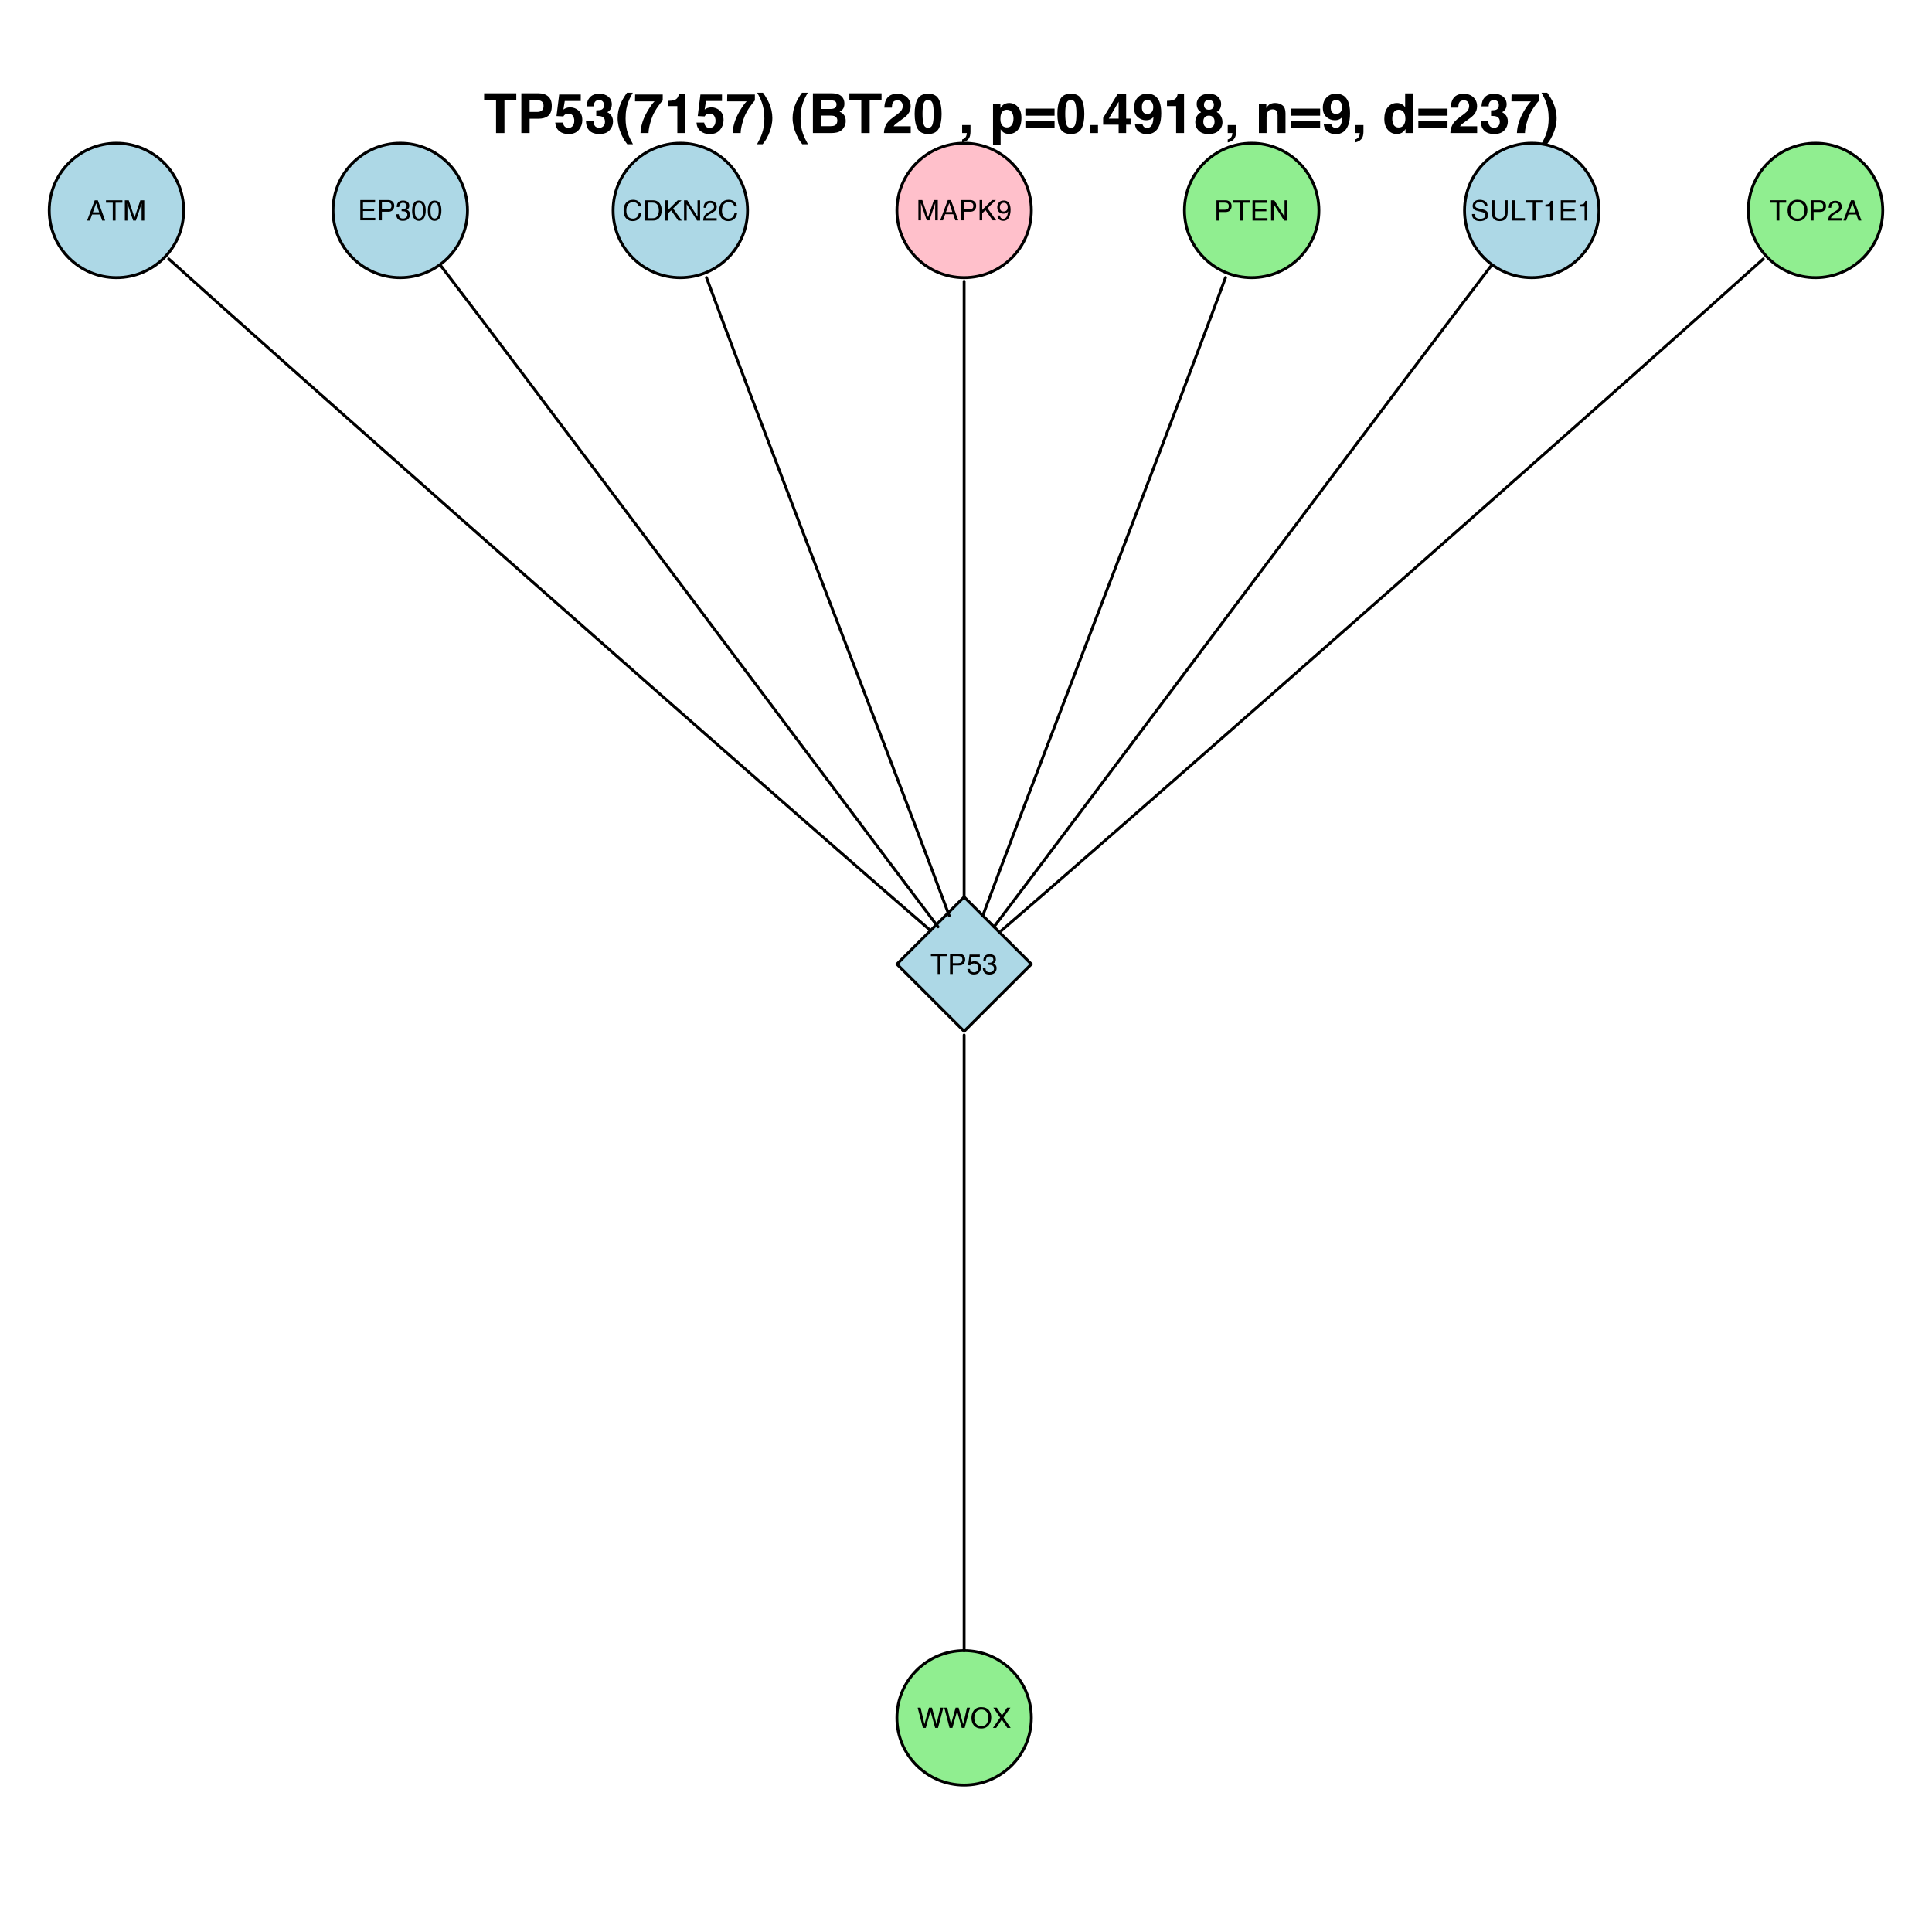 <?xml version="1.0" encoding="UTF-8"?>
<svg xmlns="http://www.w3.org/2000/svg" xmlns:xlink="http://www.w3.org/1999/xlink" width="504pt" height="504pt" viewBox="0 0 504 504" version="1.1">
<defs>
<g>
<symbol overflow="visible" id="glyph0-0">
<path style="stroke:none;" d="M 0.234 0 L 0.234 -5.281 L 4.422 -5.281 L 4.422 0 Z M 3.766 -0.656 L 3.766 -4.625 L 0.891 -4.625 L 0.891 -0.656 Z "/>
</symbol>
<symbol overflow="visible" id="glyph0-1">
<path style="stroke:none;" d="M 3.266 -2.156 L 2.469 -4.5 L 1.609 -2.156 Z M 2.094 -5.281 L 2.906 -5.281 L 4.812 0 L 4.031 0 L 3.5 -1.578 L 1.406 -1.578 L 0.844 0 L 0.109 0 Z M 2.469 -5.281 Z "/>
</symbol>
<symbol overflow="visible" id="glyph0-2">
<path style="stroke:none;" d="M 4.406 -5.281 L 4.406 -4.656 L 2.625 -4.656 L 2.625 0 L 1.891 0 L 1.891 -4.656 L 0.125 -4.656 L 0.125 -5.281 Z "/>
</symbol>
<symbol overflow="visible" id="glyph0-3">
<path style="stroke:none;" d="M 0.547 -5.281 L 1.562 -5.281 L 3.078 -0.812 L 4.594 -5.281 L 5.609 -5.281 L 5.609 0 L 4.922 0 L 4.922 -3.109 C 4.922 -3.223 4.922 -3.406 4.922 -3.656 C 4.93 -3.906 4.938 -4.172 4.938 -4.453 L 3.438 0 L 2.719 0 L 1.203 -4.453 L 1.203 -4.297 C 1.203 -4.16 1.203 -3.957 1.203 -3.688 C 1.211 -3.426 1.219 -3.234 1.219 -3.109 L 1.219 0 L 0.547 0 Z "/>
</symbol>
<symbol overflow="visible" id="glyph0-4">
<path style="stroke:none;" d="M 0.625 -5.281 L 4.484 -5.281 L 4.484 -4.625 L 1.328 -4.625 L 1.328 -3.031 L 4.234 -3.031 L 4.234 -2.422 L 1.328 -2.422 L 1.328 -0.625 L 4.531 -0.625 L 4.531 0 L 0.625 0 Z M 2.578 -5.281 Z "/>
</symbol>
<symbol overflow="visible" id="glyph0-5">
<path style="stroke:none;" d="M 0.625 -5.281 L 3 -5.281 C 3.469 -5.281 3.848 -5.145 4.141 -4.875 C 4.43 -4.613 4.578 -4.242 4.578 -3.766 C 4.578 -3.348 4.445 -2.988 4.188 -2.688 C 3.926 -2.383 3.531 -2.234 3 -2.234 L 1.344 -2.234 L 1.344 0 L 0.625 0 Z M 3.844 -3.766 C 3.844 -4.148 3.703 -4.41 3.422 -4.547 C 3.266 -4.629 3.047 -4.672 2.766 -4.672 L 1.344 -4.672 L 1.344 -2.828 L 2.766 -2.828 C 3.086 -2.828 3.348 -2.895 3.547 -3.031 C 3.742 -3.176 3.844 -3.422 3.844 -3.766 Z "/>
</symbol>
<symbol overflow="visible" id="glyph0-6">
<path style="stroke:none;" d="M 1.906 0.141 C 1.301 0.141 0.859 -0.023 0.578 -0.359 C 0.305 -0.691 0.172 -1.098 0.172 -1.578 L 0.859 -1.578 C 0.879 -1.242 0.938 -1.004 1.031 -0.859 C 1.207 -0.586 1.516 -0.453 1.953 -0.453 C 2.285 -0.453 2.555 -0.539 2.766 -0.719 C 2.973 -0.906 3.078 -1.141 3.078 -1.422 C 3.078 -1.773 2.969 -2.02 2.75 -2.156 C 2.531 -2.301 2.227 -2.375 1.844 -2.375 C 1.801 -2.375 1.758 -2.375 1.719 -2.375 C 1.676 -2.375 1.629 -2.375 1.578 -2.375 L 1.578 -2.953 C 1.648 -2.941 1.707 -2.93 1.75 -2.922 C 1.789 -2.922 1.836 -2.922 1.891 -2.922 C 2.141 -2.922 2.344 -2.961 2.5 -3.047 C 2.77 -3.18 2.906 -3.422 2.906 -3.766 C 2.906 -4.016 2.812 -4.207 2.625 -4.344 C 2.445 -4.488 2.238 -4.562 2 -4.562 C 1.562 -4.562 1.258 -4.414 1.094 -4.125 C 1.008 -3.969 0.957 -3.742 0.938 -3.453 L 0.312 -3.453 C 0.312 -3.836 0.383 -4.164 0.531 -4.438 C 0.801 -4.914 1.266 -5.156 1.922 -5.156 C 2.453 -5.156 2.859 -5.035 3.141 -4.797 C 3.43 -4.566 3.578 -4.227 3.578 -3.781 C 3.578 -3.469 3.492 -3.211 3.328 -3.016 C 3.211 -2.891 3.07 -2.797 2.906 -2.734 C 3.176 -2.66 3.383 -2.516 3.531 -2.297 C 3.688 -2.086 3.766 -1.832 3.766 -1.531 C 3.766 -1.031 3.602 -0.625 3.281 -0.312 C 2.957 -0.008 2.5 0.141 1.906 0.141 Z "/>
</symbol>
<symbol overflow="visible" id="glyph0-7">
<path style="stroke:none;" d="M 1.984 -5.141 C 2.648 -5.141 3.133 -4.867 3.438 -4.328 C 3.664 -3.898 3.781 -3.316 3.781 -2.578 C 3.781 -1.879 3.676 -1.301 3.469 -0.844 C 3.164 -0.188 2.672 0.141 1.984 0.141 C 1.367 0.141 0.91 -0.129 0.609 -0.672 C 0.359 -1.117 0.234 -1.719 0.234 -2.469 C 0.234 -3.051 0.305 -3.551 0.453 -3.969 C 0.734 -4.75 1.242 -5.141 1.984 -5.141 Z M 1.984 -0.453 C 2.316 -0.453 2.582 -0.598 2.781 -0.891 C 2.977 -1.191 3.078 -1.75 3.078 -2.562 C 3.078 -3.145 3.004 -3.625 2.859 -4 C 2.723 -4.375 2.445 -4.562 2.031 -4.562 C 1.645 -4.562 1.363 -4.379 1.188 -4.016 C 1.02 -3.66 0.938 -3.133 0.938 -2.438 C 0.938 -1.914 0.988 -1.492 1.094 -1.172 C 1.27 -0.691 1.566 -0.453 1.984 -0.453 Z "/>
</symbol>
<symbol overflow="visible" id="glyph0-8">
<path style="stroke:none;" d="M 2.781 -5.422 C 3.445 -5.422 3.961 -5.242 4.328 -4.891 C 4.703 -4.535 4.91 -4.133 4.953 -3.688 L 4.266 -3.688 C 4.18 -4.031 4.02 -4.301 3.781 -4.5 C 3.551 -4.695 3.223 -4.797 2.797 -4.797 C 2.273 -4.797 1.852 -4.613 1.531 -4.25 C 1.207 -3.883 1.047 -3.328 1.047 -2.578 C 1.047 -1.953 1.191 -1.445 1.484 -1.062 C 1.773 -0.688 2.207 -0.5 2.781 -0.5 C 3.301 -0.5 3.703 -0.695 3.984 -1.094 C 4.129 -1.312 4.238 -1.594 4.312 -1.938 L 5 -1.938 C 4.938 -1.383 4.734 -0.922 4.391 -0.547 C 3.973 -0.086 3.406 0.141 2.688 0.141 C 2.07 0.141 1.555 -0.047 1.141 -0.422 C 0.598 -0.91 0.328 -1.664 0.328 -2.688 C 0.328 -3.469 0.531 -4.109 0.938 -4.609 C 1.383 -5.148 2 -5.422 2.781 -5.422 Z M 2.641 -5.422 Z "/>
</symbol>
<symbol overflow="visible" id="glyph0-9">
<path style="stroke:none;" d="M 2.594 -0.609 C 2.832 -0.609 3.031 -0.633 3.188 -0.688 C 3.457 -0.781 3.68 -0.957 3.859 -1.219 C 4.004 -1.438 4.109 -1.711 4.172 -2.047 C 4.203 -2.242 4.219 -2.426 4.219 -2.594 C 4.219 -3.25 4.086 -3.758 3.828 -4.125 C 3.578 -4.488 3.16 -4.672 2.578 -4.672 L 1.312 -4.672 L 1.312 -0.609 Z M 0.594 -5.281 L 2.734 -5.281 C 3.453 -5.281 4.016 -5.02 4.422 -4.5 C 4.773 -4.039 4.953 -3.445 4.953 -2.719 C 4.953 -2.156 4.848 -1.648 4.641 -1.203 C 4.266 -0.398 3.625 0 2.719 0 L 0.594 0 Z "/>
</symbol>
<symbol overflow="visible" id="glyph0-10">
<path style="stroke:none;" d="M 0.562 -5.281 L 1.25 -5.281 L 1.25 -2.703 L 3.828 -5.281 L 4.812 -5.281 L 2.625 -3.156 L 4.875 0 L 3.953 0 L 2.109 -2.641 L 1.25 -1.844 L 1.25 0 L 0.562 0 Z "/>
</symbol>
<symbol overflow="visible" id="glyph0-11">
<path style="stroke:none;" d="M 0.562 -5.281 L 1.406 -5.281 L 4.078 -1 L 4.078 -5.281 L 4.75 -5.281 L 4.75 0 L 3.953 0 L 1.25 -4.266 L 1.25 0 L 0.562 0 Z M 2.609 -5.281 Z "/>
</symbol>
<symbol overflow="visible" id="glyph0-12">
<path style="stroke:none;" d="M 0.234 0 C 0.254 -0.445 0.344 -0.832 0.5 -1.156 C 0.664 -1.488 0.977 -1.785 1.438 -2.047 L 2.125 -2.453 C 2.438 -2.629 2.656 -2.781 2.781 -2.906 C 2.977 -3.102 3.078 -3.332 3.078 -3.594 C 3.078 -3.895 2.984 -4.133 2.797 -4.312 C 2.617 -4.488 2.379 -4.578 2.078 -4.578 C 1.641 -4.578 1.336 -4.406 1.172 -4.062 C 1.078 -3.883 1.023 -3.641 1.016 -3.328 L 0.359 -3.328 C 0.359 -3.773 0.441 -4.141 0.609 -4.422 C 0.891 -4.91 1.383 -5.156 2.094 -5.156 C 2.676 -5.156 3.102 -4.992 3.375 -4.672 C 3.645 -4.359 3.781 -4.008 3.781 -3.625 C 3.781 -3.207 3.641 -2.852 3.359 -2.562 C 3.18 -2.395 2.879 -2.191 2.453 -1.953 L 1.953 -1.672 C 1.723 -1.547 1.539 -1.422 1.406 -1.297 C 1.164 -1.086 1.016 -0.859 0.953 -0.609 L 3.766 -0.609 L 3.766 0 Z "/>
</symbol>
<symbol overflow="visible" id="glyph0-13">
<path style="stroke:none;" d="M 0.984 -1.25 C 0.992 -0.883 1.129 -0.633 1.391 -0.5 C 1.523 -0.426 1.676 -0.391 1.844 -0.391 C 2.145 -0.391 2.406 -0.52 2.625 -0.781 C 2.844 -1.039 3 -1.562 3.094 -2.344 C 2.945 -2.125 2.766 -1.969 2.547 -1.875 C 2.336 -1.781 2.113 -1.734 1.875 -1.734 C 1.375 -1.734 0.977 -1.883 0.688 -2.188 C 0.406 -2.5 0.266 -2.898 0.266 -3.391 C 0.266 -3.859 0.406 -4.27 0.688 -4.625 C 0.977 -4.977 1.398 -5.156 1.953 -5.156 C 2.703 -5.156 3.219 -4.816 3.5 -4.141 C 3.656 -3.766 3.734 -3.301 3.734 -2.75 C 3.734 -2.113 3.641 -1.555 3.453 -1.078 C 3.141 -0.266 2.609 0.141 1.859 0.141 C 1.359 0.141 0.977 0.008 0.719 -0.25 C 0.457 -0.508 0.328 -0.844 0.328 -1.25 Z M 1.953 -2.297 C 2.211 -2.297 2.445 -2.379 2.656 -2.547 C 2.875 -2.723 2.984 -3.02 2.984 -3.438 C 2.984 -3.812 2.883 -4.094 2.688 -4.281 C 2.5 -4.469 2.258 -4.562 1.969 -4.562 C 1.645 -4.562 1.391 -4.453 1.203 -4.234 C 1.023 -4.023 0.938 -3.742 0.938 -3.391 C 0.938 -3.055 1.016 -2.789 1.172 -2.594 C 1.336 -2.395 1.598 -2.297 1.953 -2.297 Z "/>
</symbol>
<symbol overflow="visible" id="glyph0-14">
<path style="stroke:none;" d="M 1.031 -1.703 C 1.039 -1.398 1.109 -1.156 1.234 -0.969 C 1.473 -0.625 1.895 -0.453 2.5 -0.453 C 2.758 -0.453 3.004 -0.488 3.234 -0.562 C 3.648 -0.707 3.859 -0.973 3.859 -1.359 C 3.859 -1.648 3.77 -1.852 3.594 -1.969 C 3.414 -2.094 3.129 -2.195 2.734 -2.281 L 2.031 -2.453 C 1.562 -2.555 1.227 -2.672 1.031 -2.797 C 0.695 -3.016 0.531 -3.344 0.531 -3.781 C 0.531 -4.258 0.691 -4.648 1.016 -4.953 C 1.348 -5.254 1.816 -5.406 2.422 -5.406 C 2.973 -5.406 3.441 -5.27 3.828 -5 C 4.211 -4.738 4.406 -4.316 4.406 -3.734 L 3.734 -3.734 C 3.703 -4.016 3.625 -4.227 3.5 -4.375 C 3.289 -4.656 2.922 -4.797 2.391 -4.797 C 1.973 -4.797 1.672 -4.707 1.484 -4.531 C 1.305 -4.352 1.219 -4.145 1.219 -3.906 C 1.219 -3.645 1.32 -3.457 1.531 -3.344 C 1.676 -3.27 2 -3.172 2.5 -3.047 L 3.234 -2.891 C 3.586 -2.805 3.863 -2.691 4.062 -2.547 C 4.395 -2.305 4.562 -1.953 4.562 -1.484 C 4.562 -0.891 4.348 -0.469 3.922 -0.219 C 3.492 0.031 3 0.156 2.438 0.156 C 1.781 0.156 1.27 -0.008 0.906 -0.344 C 0.531 -0.676 0.348 -1.129 0.359 -1.703 Z M 2.469 -5.422 Z "/>
</symbol>
<symbol overflow="visible" id="glyph0-15">
<path style="stroke:none;" d="M 1.344 -5.281 L 1.344 -2.016 C 1.344 -1.629 1.41 -1.312 1.547 -1.062 C 1.766 -0.676 2.125 -0.484 2.625 -0.484 C 3.238 -0.484 3.648 -0.691 3.859 -1.109 C 3.984 -1.328 4.047 -1.629 4.047 -2.016 L 4.047 -5.281 L 4.766 -5.281 L 4.766 -2.312 C 4.766 -1.664 4.676 -1.164 4.5 -0.812 C 4.188 -0.176 3.582 0.141 2.688 0.141 C 1.789 0.141 1.188 -0.176 0.875 -0.812 C 0.695 -1.164 0.609 -1.664 0.609 -2.312 L 0.609 -5.281 Z M 2.688 -5.281 Z "/>
</symbol>
<symbol overflow="visible" id="glyph0-16">
<path style="stroke:none;" d="M 0.562 -5.281 L 1.281 -5.281 L 1.281 -0.625 L 3.953 -0.625 L 3.953 0 L 0.562 0 Z "/>
</symbol>
<symbol overflow="visible" id="glyph0-17">
<path style="stroke:none;" d="M 0.703 -3.641 L 0.703 -4.141 C 1.172 -4.18 1.492 -4.254 1.672 -4.359 C 1.859 -4.473 2 -4.727 2.094 -5.125 L 2.609 -5.125 L 2.609 0 L 1.922 0 L 1.922 -3.641 Z "/>
</symbol>
<symbol overflow="visible" id="glyph0-18">
<path style="stroke:none;" d="M 2.844 -5.422 C 3.77 -5.422 4.457 -5.125 4.906 -4.531 C 5.258 -4.062 5.438 -3.461 5.438 -2.734 C 5.438 -1.941 5.234 -1.285 4.828 -0.766 C 4.359 -0.148 3.691 0.156 2.828 0.156 C 2.016 0.156 1.375 -0.113 0.906 -0.656 C 0.488 -1.164 0.281 -1.816 0.281 -2.609 C 0.281 -3.328 0.457 -3.938 0.812 -4.438 C 1.27 -5.094 1.945 -5.422 2.844 -5.422 Z M 2.906 -0.484 C 3.539 -0.484 4 -0.707 4.281 -1.156 C 4.562 -1.613 4.703 -2.133 4.703 -2.719 C 4.703 -3.344 4.535 -3.844 4.203 -4.219 C 3.879 -4.594 3.438 -4.781 2.875 -4.781 C 2.332 -4.781 1.891 -4.594 1.547 -4.219 C 1.203 -3.844 1.031 -3.289 1.031 -2.562 C 1.031 -1.977 1.176 -1.484 1.469 -1.078 C 1.77 -0.68 2.25 -0.484 2.906 -0.484 Z M 2.859 -5.422 Z "/>
</symbol>
<symbol overflow="visible" id="glyph0-19">
<path style="stroke:none;" d="M 0.906 -1.312 C 0.945 -0.945 1.117 -0.691 1.422 -0.547 C 1.578 -0.473 1.754 -0.438 1.953 -0.438 C 2.336 -0.438 2.617 -0.555 2.797 -0.797 C 2.984 -1.047 3.078 -1.316 3.078 -1.609 C 3.078 -1.973 2.969 -2.254 2.75 -2.453 C 2.531 -2.648 2.27 -2.75 1.969 -2.75 C 1.738 -2.75 1.547 -2.703 1.391 -2.609 C 1.234 -2.523 1.098 -2.406 0.984 -2.25 L 0.422 -2.281 L 0.812 -5.062 L 3.484 -5.062 L 3.484 -4.438 L 1.297 -4.438 L 1.078 -3 C 1.203 -3.094 1.316 -3.16 1.422 -3.203 C 1.609 -3.285 1.832 -3.328 2.094 -3.328 C 2.562 -3.328 2.957 -3.176 3.281 -2.875 C 3.613 -2.57 3.781 -2.188 3.781 -1.719 C 3.781 -1.227 3.629 -0.797 3.328 -0.422 C 3.023 -0.055 2.547 0.125 1.891 0.125 C 1.473 0.125 1.102 0.008 0.781 -0.219 C 0.457 -0.457 0.273 -0.82 0.234 -1.312 Z "/>
</symbol>
<symbol overflow="visible" id="glyph0-20">
<path style="stroke:none;" d="M 0.906 -5.281 L 1.906 -0.984 L 3.094 -5.281 L 3.875 -5.281 L 5.062 -0.984 L 6.062 -5.281 L 6.844 -5.281 L 5.453 0 L 4.703 0 L 3.484 -4.375 L 2.266 0 L 1.516 0 L 0.141 -5.281 Z "/>
</symbol>
<symbol overflow="visible" id="glyph0-21">
<path style="stroke:none;" d="M 1.016 0 L 0.156 0 L 2.047 -2.703 L 0.266 -5.281 L 1.172 -5.281 L 2.516 -3.266 L 3.844 -5.281 L 4.703 -5.281 L 2.922 -2.703 L 4.781 0 L 3.906 0 L 2.469 -2.172 Z "/>
</symbol>
<symbol overflow="visible" id="glyph1-0">
<path style="stroke:none;" d="M 1.078 0 L 1.078 -10.375 L 9.438 -10.375 L 9.438 0 Z M 8.141 -1.297 L 8.141 -9.078 L 2.375 -9.078 L 2.375 -1.297 Z "/>
</symbol>
<symbol overflow="visible" id="glyph1-1">
<path style="stroke:none;" d="M 8.625 -10.375 L 8.625 -8.531 L 5.531 -8.531 L 5.531 0 L 3.344 0 L 3.344 -8.531 L 0.234 -8.531 L 0.234 -10.375 Z "/>
</symbol>
<symbol overflow="visible" id="glyph1-2">
<path style="stroke:none;" d="M 6.938 -7.062 C 6.938 -7.602 6.789 -7.988 6.5 -8.219 C 6.219 -8.445 5.82 -8.562 5.312 -8.562 L 3.297 -8.562 L 3.297 -5.516 L 5.312 -5.516 C 5.82 -5.516 6.219 -5.641 6.5 -5.891 C 6.789 -6.141 6.938 -6.531 6.938 -7.062 Z M 9.078 -7.078 C 9.078 -5.859 8.766 -4.992 8.141 -4.484 C 7.523 -3.984 6.645 -3.734 5.5 -3.734 L 3.297 -3.734 L 3.297 0 L 1.141 0 L 1.141 -10.375 L 5.656 -10.375 C 6.695 -10.375 7.523 -10.102 8.141 -9.562 C 8.766 -9.031 9.078 -8.203 9.078 -7.078 Z "/>
</symbol>
<symbol overflow="visible" id="glyph1-3">
<path style="stroke:none;" d="M 2.375 -2.734 C 2.457 -2.297 2.609 -1.957 2.828 -1.719 C 3.055 -1.477 3.383 -1.359 3.812 -1.359 C 4.312 -1.359 4.691 -1.531 4.953 -1.875 C 5.211 -2.227 5.344 -2.672 5.344 -3.203 C 5.344 -3.723 5.219 -4.16 4.969 -4.516 C 4.727 -4.879 4.352 -5.062 3.844 -5.062 C 3.594 -5.062 3.379 -5.031 3.203 -4.969 C 2.891 -4.852 2.656 -4.645 2.5 -4.344 L 0.703 -4.438 L 1.406 -10.062 L 7.031 -10.062 L 7.031 -8.359 L 2.859 -8.359 L 2.5 -6.141 C 2.812 -6.336 3.051 -6.469 3.219 -6.531 C 3.508 -6.645 3.863 -6.703 4.281 -6.703 C 5.125 -6.703 5.859 -6.414 6.484 -5.844 C 7.117 -5.281 7.438 -4.457 7.438 -3.375 C 7.438 -2.426 7.133 -1.582 6.531 -0.844 C 5.926 -0.102 5.02 0.266 3.812 0.266 C 2.844 0.266 2.047 0.004 1.422 -0.516 C 0.797 -1.035 0.445 -1.773 0.375 -2.734 Z "/>
</symbol>
<symbol overflow="visible" id="glyph1-4">
<path style="stroke:none;" d="M 2.344 -3.125 C 2.344 -2.719 2.41 -2.383 2.547 -2.125 C 2.785 -1.625 3.227 -1.375 3.875 -1.375 C 4.27 -1.375 4.613 -1.508 4.906 -1.781 C 5.195 -2.051 5.344 -2.441 5.344 -2.953 C 5.344 -3.617 5.07 -4.066 4.531 -4.297 C 4.219 -4.422 3.727 -4.484 3.062 -4.484 L 3.062 -5.922 C 3.719 -5.93 4.176 -5.992 4.438 -6.109 C 4.875 -6.305 5.094 -6.703 5.094 -7.297 C 5.094 -7.691 4.977 -8.008 4.75 -8.25 C 4.531 -8.488 4.211 -8.609 3.797 -8.609 C 3.328 -8.609 2.977 -8.457 2.75 -8.156 C 2.531 -7.863 2.426 -7.469 2.438 -6.969 L 0.562 -6.969 C 0.582 -7.469 0.672 -7.945 0.828 -8.406 C 0.984 -8.801 1.238 -9.172 1.594 -9.516 C 1.852 -9.754 2.164 -9.938 2.531 -10.062 C 2.895 -10.188 3.336 -10.25 3.859 -10.25 C 4.836 -10.25 5.625 -9.992 6.219 -9.484 C 6.82 -8.984 7.125 -8.312 7.125 -7.469 C 7.125 -6.863 6.941 -6.352 6.578 -5.938 C 6.359 -5.688 6.125 -5.516 5.875 -5.422 C 6.062 -5.422 6.328 -5.258 6.672 -4.938 C 7.18 -4.469 7.438 -3.82 7.438 -3 C 7.438 -2.133 7.133 -1.375 6.531 -0.719 C 5.938 -0.07 5.055 0.25 3.891 0.25 C 2.441 0.25 1.438 -0.219 0.875 -1.156 C 0.57 -1.656 0.406 -2.312 0.375 -3.125 Z "/>
</symbol>
<symbol overflow="visible" id="glyph1-5">
<path style="stroke:none;" d="M 1.453 -7.75 C 1.816 -8.613 2.359 -9.539 3.078 -10.531 L 4.594 -10.531 L 4.156 -9.75 C 3.562 -8.664 3.148 -7.531 2.922 -6.344 C 2.773 -5.562 2.703 -4.711 2.703 -3.797 C 2.703 -2.359 2.91 -1.039 3.328 0.156 C 3.566 0.875 4 1.789 4.625 2.906 L 3.141 2.906 L 2.641 2.219 C 2.316 1.812 1.973 1.195 1.609 0.375 C 0.953 -1.082 0.625 -2.516 0.625 -3.922 C 0.625 -5.211 0.898 -6.488 1.453 -7.75 Z "/>
</symbol>
<symbol overflow="visible" id="glyph1-6">
<path style="stroke:none;" d="M 7.594 -8.5 C 7.289 -8.195 6.875 -7.664 6.344 -6.906 C 5.812 -6.156 5.363 -5.379 5 -4.578 C 4.719 -3.941 4.461 -3.164 4.234 -2.25 C 4.004 -1.332 3.891 -0.582 3.891 0 L 1.797 0 C 1.859 -1.832 2.461 -3.734 3.609 -5.703 C 4.336 -6.93 4.953 -7.785 5.453 -8.266 L 0.359 -8.266 L 0.391 -10.062 L 7.594 -10.062 Z "/>
</symbol>
<symbol overflow="visible" id="glyph1-7">
<path style="stroke:none;" d="M 1 -7.031 L 1 -8.406 C 1.633 -8.426 2.078 -8.469 2.328 -8.531 C 2.734 -8.613 3.062 -8.789 3.312 -9.062 C 3.488 -9.238 3.617 -9.484 3.703 -9.797 C 3.754 -9.973 3.781 -10.109 3.781 -10.203 L 5.453 -10.203 L 5.453 0 L 3.391 0 L 3.391 -7.031 Z "/>
</symbol>
<symbol overflow="visible" id="glyph1-8">
<path style="stroke:none;" d="M 1.688 -10.531 C 2.406 -9.539 2.945 -8.613 3.312 -7.75 C 3.863 -6.488 4.141 -5.211 4.141 -3.922 C 4.141 -2.516 3.816 -1.082 3.172 0.375 C 2.797 1.195 2.445 1.812 2.125 2.219 L 1.625 2.906 L 0.141 2.906 C 0.766 1.789 1.195 0.875 1.438 0.156 C 1.852 -1.039 2.062 -2.359 2.062 -3.797 C 2.062 -4.711 1.988 -5.562 1.844 -6.344 C 1.613 -7.531 1.203 -8.664 0.609 -9.75 L 0.188 -10.531 Z "/>
</symbol>
<symbol overflow="visible" id="glyph1-9">
<path style="stroke:none;" d=""/>
</symbol>
<symbol overflow="visible" id="glyph1-10">
<path style="stroke:none;" d="M 3.203 -8.562 L 3.203 -6.281 L 5.75 -6.281 C 6.195 -6.281 6.562 -6.363 6.844 -6.531 C 7.133 -6.707 7.281 -7.016 7.281 -7.453 C 7.281 -7.93 7.094 -8.25 6.719 -8.406 C 6.395 -8.508 5.984 -8.562 5.484 -8.562 Z M 3.203 -4.562 L 3.203 -1.797 L 5.75 -1.797 C 6.195 -1.797 6.551 -1.859 6.812 -1.984 C 7.27 -2.211 7.5 -2.645 7.5 -3.281 C 7.5 -3.82 7.273 -4.191 6.828 -4.391 C 6.578 -4.504 6.227 -4.562 5.781 -4.562 Z M 6.172 -10.375 C 7.441 -10.352 8.344 -9.984 8.875 -9.266 C 9.188 -8.828 9.344 -8.301 9.344 -7.688 C 9.344 -7.051 9.188 -6.539 8.875 -6.156 C 8.695 -5.938 8.43 -5.738 8.078 -5.562 C 8.609 -5.375 9.008 -5.07 9.281 -4.656 C 9.551 -4.238 9.688 -3.727 9.688 -3.125 C 9.688 -2.508 9.531 -1.961 9.219 -1.484 C 9.02 -1.148 8.773 -0.875 8.484 -0.656 C 8.148 -0.406 7.754 -0.234 7.297 -0.141 C 6.848 -0.047 6.359 0 5.828 0 L 1.125 0 L 1.125 -10.375 Z "/>
</symbol>
<symbol overflow="visible" id="glyph1-11">
<path style="stroke:none;" d="M 0.453 0 C 0.473 -0.727 0.629 -1.395 0.922 -2 C 1.203 -2.688 1.879 -3.41 2.953 -4.172 C 3.867 -4.828 4.461 -5.297 4.734 -5.578 C 5.148 -6.023 5.359 -6.516 5.359 -7.047 C 5.359 -7.484 5.238 -7.844 5 -8.125 C 4.77 -8.406 4.43 -8.547 3.984 -8.547 C 3.367 -8.547 2.953 -8.32 2.734 -7.875 C 2.609 -7.613 2.535 -7.195 2.516 -6.625 L 0.562 -6.625 C 0.594 -7.488 0.75 -8.188 1.031 -8.719 C 1.57 -9.738 2.523 -10.25 3.891 -10.25 C 4.961 -10.25 5.816 -9.945 6.453 -9.344 C 7.098 -8.75 7.422 -7.961 7.422 -6.984 C 7.422 -6.223 7.191 -5.551 6.734 -4.969 C 6.441 -4.57 5.957 -4.141 5.281 -3.672 L 4.484 -3.094 C 3.984 -2.738 3.641 -2.477 3.453 -2.312 C 3.266 -2.156 3.109 -1.973 2.984 -1.766 L 7.438 -1.766 L 7.438 0 Z "/>
</symbol>
<symbol overflow="visible" id="glyph1-12">
<path style="stroke:none;" d="M 2.5 -5 C 2.5 -3.832 2.594 -2.938 2.781 -2.312 C 2.977 -1.688 3.375 -1.375 3.969 -1.375 C 4.562 -1.375 4.953 -1.688 5.141 -2.312 C 5.328 -2.938 5.422 -3.832 5.422 -5 C 5.422 -6.227 5.328 -7.133 5.141 -7.719 C 4.953 -8.312 4.562 -8.609 3.969 -8.609 C 3.375 -8.609 2.977 -8.312 2.781 -7.719 C 2.594 -7.133 2.5 -6.227 2.5 -5 Z M 3.969 -10.266 C 5.27 -10.266 6.18 -9.805 6.703 -8.891 C 7.223 -7.984 7.484 -6.688 7.484 -5 C 7.484 -3.312 7.223 -2.016 6.703 -1.109 C 6.18 -0.203 5.27 0.25 3.969 0.25 C 2.664 0.25 1.754 -0.203 1.234 -1.109 C 0.711 -2.016 0.453 -3.312 0.453 -5 C 0.453 -6.688 0.711 -7.984 1.234 -8.891 C 1.754 -9.805 2.664 -10.266 3.969 -10.266 Z "/>
</symbol>
<symbol overflow="visible" id="glyph1-13">
<path style="stroke:none;" d="M 0.828 1.672 C 1.234 1.555 1.531 1.363 1.719 1.094 C 1.906 0.832 2.016 0.469 2.047 0 L 0.828 0 L 0.828 -2.094 L 3 -2.094 L 3 -0.281 C 3 0.039 2.957 0.375 2.875 0.719 C 2.789 1.062 2.633 1.363 2.406 1.625 C 2.156 1.895 1.859 2.098 1.516 2.234 C 1.18 2.367 0.953 2.438 0.828 2.438 Z "/>
</symbol>
<symbol overflow="visible" id="glyph1-14">
<path style="stroke:none;" d="M 6.219 -3.828 C 6.219 -4.422 6.082 -4.941 5.812 -5.391 C 5.539 -5.848 5.102 -6.078 4.5 -6.078 C 3.77 -6.078 3.27 -5.734 3 -5.047 C 2.863 -4.68 2.797 -4.219 2.797 -3.656 C 2.797 -2.77 3.031 -2.145 3.5 -1.781 C 3.781 -1.57 4.113 -1.469 4.5 -1.469 C 5.062 -1.469 5.488 -1.68 5.781 -2.109 C 6.07 -2.535 6.219 -3.109 6.219 -3.828 Z M 5.078 -7.844 C 5.973 -7.844 6.727 -7.508 7.344 -6.844 C 7.969 -6.188 8.281 -5.219 8.281 -3.938 C 8.281 -2.582 7.977 -1.551 7.375 -0.844 C 6.77 -0.133 5.988 0.219 5.031 0.219 C 4.414 0.219 3.91 0.066 3.516 -0.234 C 3.285 -0.41 3.066 -0.66 2.859 -0.984 L 2.859 3.016 L 0.875 3.016 L 0.875 -7.672 L 2.797 -7.672 L 2.797 -6.531 C 3.016 -6.863 3.242 -7.129 3.484 -7.328 C 3.93 -7.672 4.461 -7.844 5.078 -7.844 Z "/>
</symbol>
<symbol overflow="visible" id="glyph1-15">
<path style="stroke:none;" d="M 8.125 -6.375 L 8.125 -4.531 L 0.516 -4.531 L 0.516 -6.375 Z M 8.125 -3.094 L 8.125 -1.25 L 0.516 -1.25 L 0.516 -3.094 Z "/>
</symbol>
<symbol overflow="visible" id="glyph1-16">
<path style="stroke:none;" d="M 0.906 -2.094 L 3.031 -2.094 L 3.031 0 L 0.906 0 Z "/>
</symbol>
<symbol overflow="visible" id="glyph1-17">
<path style="stroke:none;" d="M 7.531 -2.188 L 6.375 -2.188 L 6.375 0 L 4.422 0 L 4.422 -2.188 L 0.375 -2.188 L 0.375 -3.953 L 4.125 -10.141 L 6.375 -10.141 L 6.375 -3.766 L 7.531 -3.766 Z M 4.422 -3.766 L 4.422 -8.172 L 1.859 -3.766 Z "/>
</symbol>
<symbol overflow="visible" id="glyph1-18">
<path style="stroke:none;" d="M 0.422 -6.609 C 0.422 -7.703 0.738 -8.586 1.375 -9.266 C 2.008 -9.941 2.828 -10.281 3.828 -10.281 C 5.379 -10.281 6.445 -9.594 7.031 -8.219 C 7.352 -7.445 7.516 -6.426 7.516 -5.156 C 7.516 -3.914 7.359 -2.883 7.047 -2.062 C 6.441 -0.488 5.344 0.297 3.75 0.297 C 2.977 0.297 2.285 0.07 1.672 -0.375 C 1.066 -0.832 0.723 -1.492 0.641 -2.359 L 2.625 -2.359 C 2.676 -2.055 2.801 -1.812 3 -1.625 C 3.207 -1.438 3.484 -1.344 3.828 -1.344 C 4.492 -1.344 4.957 -1.711 5.219 -2.453 C 5.363 -2.848 5.457 -3.438 5.5 -4.219 C 5.312 -3.988 5.117 -3.812 4.922 -3.688 C 4.547 -3.457 4.082 -3.344 3.531 -3.344 C 2.719 -3.344 1.992 -3.625 1.359 -4.188 C 0.734 -4.75 0.422 -5.555 0.422 -6.609 Z M 3.969 -4.984 C 4.238 -4.984 4.5 -5.062 4.75 -5.219 C 5.207 -5.508 5.438 -6.016 5.438 -6.734 C 5.438 -7.305 5.301 -7.758 5.031 -8.094 C 4.758 -8.438 4.391 -8.609 3.922 -8.609 C 3.578 -8.609 3.281 -8.516 3.031 -8.328 C 2.656 -8.023 2.469 -7.516 2.469 -6.797 C 2.469 -6.191 2.586 -5.738 2.828 -5.438 C 3.078 -5.133 3.457 -4.984 3.969 -4.984 Z "/>
</symbol>
<symbol overflow="visible" id="glyph1-19">
<path style="stroke:none;" d="M 2.469 -2.969 C 2.469 -2.457 2.598 -2.062 2.859 -1.781 C 3.117 -1.508 3.477 -1.375 3.938 -1.375 C 4.395 -1.375 4.754 -1.508 5.016 -1.781 C 5.273 -2.062 5.406 -2.457 5.406 -2.969 C 5.406 -3.488 5.27 -3.879 5 -4.141 C 4.738 -4.41 4.383 -4.547 3.938 -4.547 C 3.477 -4.547 3.117 -4.41 2.859 -4.141 C 2.598 -3.879 2.469 -3.488 2.469 -2.969 Z M 0.375 -2.828 C 0.375 -3.398 0.504 -3.914 0.766 -4.375 C 1.023 -4.844 1.406 -5.195 1.906 -5.438 C 1.414 -5.758 1.098 -6.109 0.953 -6.484 C 0.805 -6.867 0.734 -7.227 0.734 -7.562 C 0.734 -8.312 1.008 -8.945 1.562 -9.469 C 2.125 -9.988 2.914 -10.25 3.938 -10.25 C 4.945 -10.25 5.727 -9.988 6.281 -9.469 C 6.844 -8.945 7.125 -8.312 7.125 -7.562 C 7.125 -7.227 7.051 -6.867 6.906 -6.484 C 6.758 -6.109 6.441 -5.781 5.953 -5.5 C 6.453 -5.219 6.828 -4.844 7.078 -4.375 C 7.336 -3.914 7.469 -3.398 7.469 -2.828 C 7.469 -1.973 7.148 -1.242 6.516 -0.641 C 5.879 -0.035 4.988 0.266 3.844 0.266 C 2.707 0.266 1.844 -0.035 1.25 -0.641 C 0.664 -1.242 0.375 -1.973 0.375 -2.828 Z M 2.641 -7.344 C 2.641 -6.969 2.754 -6.66 2.984 -6.422 C 3.211 -6.191 3.531 -6.078 3.938 -6.078 C 4.344 -6.078 4.656 -6.191 4.875 -6.422 C 5.102 -6.66 5.219 -6.969 5.219 -7.344 C 5.219 -7.75 5.102 -8.062 4.875 -8.281 C 4.656 -8.508 4.344 -8.625 3.938 -8.625 C 3.531 -8.625 3.211 -8.508 2.984 -8.281 C 2.754 -8.062 2.641 -7.75 2.641 -7.344 Z "/>
</symbol>
<symbol overflow="visible" id="glyph1-20">
<path style="stroke:none;" d="M 5.188 -7.844 C 5.977 -7.844 6.625 -7.633 7.125 -7.219 C 7.633 -6.812 7.891 -6.125 7.891 -5.156 L 7.891 0 L 5.828 0 L 5.828 -4.656 C 5.828 -5.062 5.773 -5.375 5.672 -5.594 C 5.473 -5.988 5.098 -6.188 4.547 -6.188 C 3.867 -6.188 3.398 -5.895 3.141 -5.312 C 3.016 -5.008 2.953 -4.625 2.953 -4.156 L 2.953 0 L 0.953 0 L 0.953 -7.656 L 2.891 -7.656 L 2.891 -6.531 C 3.141 -6.926 3.379 -7.211 3.609 -7.391 C 4.023 -7.691 4.551 -7.844 5.188 -7.844 Z M 4.453 -7.875 Z "/>
</symbol>
<symbol overflow="visible" id="glyph1-21">
<path style="stroke:none;" d="M 3.766 -7.844 C 4.223 -7.844 4.633 -7.738 5 -7.531 C 5.363 -7.332 5.656 -7.055 5.875 -6.703 L 5.875 -10.359 L 7.906 -10.359 L 7.906 0 L 5.969 0 L 5.969 -1.062 C 5.676 -0.602 5.348 -0.27 4.984 -0.062 C 4.617 0.133 4.164 0.234 3.625 0.234 C 2.727 0.234 1.973 -0.125 1.359 -0.844 C 0.742 -1.57 0.438 -2.504 0.438 -3.641 C 0.438 -4.941 0.738 -5.969 1.344 -6.719 C 1.945 -7.469 2.754 -7.844 3.766 -7.844 Z M 4.203 -1.453 C 4.766 -1.453 5.191 -1.66 5.484 -2.078 C 5.785 -2.504 5.938 -3.051 5.938 -3.719 C 5.938 -4.656 5.695 -5.328 5.219 -5.734 C 4.938 -5.973 4.602 -6.094 4.219 -6.094 C 3.625 -6.094 3.191 -5.867 2.922 -5.422 C 2.648 -4.984 2.516 -4.438 2.516 -3.781 C 2.516 -3.07 2.648 -2.504 2.922 -2.078 C 3.203 -1.66 3.629 -1.453 4.203 -1.453 Z "/>
</symbol>
</g>
</defs>
<g id="surface9548">
<rect x="0" y="0" width="504" height="504" style="fill:rgb(100%,100%,100%);fill-opacity:1;stroke:none;"/>
<path style="fill-rule:nonzero;fill:rgb(67.843%,84.706%,90.196%);fill-opacity:1;stroke-width:0.75;stroke-linecap:round;stroke-linejoin:round;stroke:rgb(0%,0%,0%);stroke-opacity:1;stroke-miterlimit:10;" d="M 47.914 54.895 C 47.914 64.578 40.062 72.43 30.379 72.43 C 20.695 72.43 12.844 64.578 12.844 54.895 C 12.844 45.211 20.695 37.359 30.379 37.359 C 40.062 37.359 47.914 45.211 47.914 54.895 "/>
<path style="fill-rule:nonzero;fill:rgb(67.843%,84.706%,90.196%);fill-opacity:1;stroke-width:0.75;stroke-linecap:round;stroke-linejoin:round;stroke:rgb(0%,0%,0%);stroke-opacity:1;stroke-miterlimit:10;" d="M 121.949 54.895 C 121.949 64.578 114.102 72.43 104.414 72.43 C 94.73 72.43 86.879 64.578 86.879 54.895 C 86.879 45.211 94.73 37.359 104.414 37.359 C 114.102 37.359 121.949 45.211 121.949 54.895 "/>
<path style="fill-rule:nonzero;fill:rgb(67.843%,84.706%,90.196%);fill-opacity:1;stroke-width:0.75;stroke-linecap:round;stroke-linejoin:round;stroke:rgb(0%,0%,0%);stroke-opacity:1;stroke-miterlimit:10;" d="M 195.012 54.895 C 195.012 64.578 187.16 72.43 177.477 72.43 C 167.793 72.43 159.941 64.578 159.941 54.895 C 159.941 45.211 167.793 37.359 177.477 37.359 C 187.16 37.359 195.012 45.211 195.012 54.895 "/>
<path style="fill-rule:nonzero;fill:rgb(100%,75.294%,79.608%);fill-opacity:1;stroke-width:0.75;stroke-linecap:round;stroke-linejoin:round;stroke:rgb(0%,0%,0%);stroke-opacity:1;stroke-miterlimit:10;" d="M 269.047 54.895 C 269.047 64.578 261.195 72.43 251.512 72.43 C 241.828 72.43 233.977 64.578 233.977 54.895 C 233.977 45.211 241.828 37.359 251.512 37.359 C 261.195 37.359 269.047 45.211 269.047 54.895 "/>
<path style="fill-rule:nonzero;fill:rgb(56.471%,93.333%,56.471%);fill-opacity:1;stroke-width:0.75;stroke-linecap:round;stroke-linejoin:round;stroke:rgb(0%,0%,0%);stroke-opacity:1;stroke-miterlimit:10;" d="M 344.059 54.895 C 344.059 64.578 336.207 72.43 326.523 72.43 C 316.84 72.43 308.988 64.578 308.988 54.895 C 308.988 45.211 316.84 37.359 326.523 37.359 C 336.207 37.359 344.059 45.211 344.059 54.895 "/>
<path style="fill-rule:nonzero;fill:rgb(67.843%,84.706%,90.196%);fill-opacity:1;stroke-width:0.75;stroke-linecap:round;stroke-linejoin:round;stroke:rgb(0%,0%,0%);stroke-opacity:1;stroke-miterlimit:10;" d="M 417.121 54.895 C 417.121 64.578 409.27 72.43 399.586 72.43 C 389.898 72.43 382.051 64.578 382.051 54.895 C 382.051 45.211 389.898 37.359 399.586 37.359 C 409.27 37.359 417.121 45.211 417.121 54.895 "/>
<path style="fill-rule:nonzero;fill:rgb(56.471%,93.333%,56.471%);fill-opacity:1;stroke-width:0.75;stroke-linecap:round;stroke-linejoin:round;stroke:rgb(0%,0%,0%);stroke-opacity:1;stroke-miterlimit:10;" d="M 491.156 54.895 C 491.156 64.578 483.305 72.43 473.621 72.43 C 463.938 72.43 456.086 64.578 456.086 54.895 C 456.086 45.211 463.938 37.359 473.621 37.359 C 483.305 37.359 491.156 45.211 491.156 54.895 "/>
<path style="fill-rule:nonzero;fill:rgb(56.471%,93.333%,56.471%);fill-opacity:1;stroke-width:0.75;stroke-linecap:round;stroke-linejoin:round;stroke:rgb(0%,0%,0%);stroke-opacity:1;stroke-miterlimit:10;" d="M 269.047 448.133 C 269.047 457.816 261.195 465.668 251.512 465.668 C 241.828 465.668 233.977 457.816 233.977 448.133 C 233.977 438.449 241.828 430.598 251.512 430.598 C 261.195 430.598 269.047 438.449 269.047 448.133 "/>
<path style="fill-rule:nonzero;fill:rgb(67.843%,84.706%,90.196%);fill-opacity:1;stroke-width:0.75;stroke-linecap:round;stroke-linejoin:round;stroke:rgb(0%,0%,0%);stroke-opacity:1;stroke-miterlimit:10;" d="M 233.977 251.512 L 251.512 233.992 L 269.047 251.512 L 251.512 269.035 Z "/>
<g style="fill:rgb(0%,0%,0%);fill-opacity:1;">
  <use xlink:href="#glyph0-1" x="22.613" y="57.535"/>
  <use xlink:href="#glyph0-2" x="27.522" y="57.535"/>
  <use xlink:href="#glyph0-3" x="32.017" y="57.535"/>
</g>
<g style="fill:rgb(0%,0%,0%);fill-opacity:1;">
  <use xlink:href="#glyph0-4" x="93.367" y="57.465"/>
  <use xlink:href="#glyph0-5" x="98.276" y="57.465"/>
  <use xlink:href="#glyph0-6" x="103.184" y="57.465"/>
  <use xlink:href="#glyph0-7" x="107.277" y="57.465"/>
  <use xlink:href="#glyph0-7" x="111.37" y="57.465"/>
</g>
<g style="fill:rgb(0%,0%,0%);fill-opacity:1;">
  <use xlink:href="#glyph0-8" x="162.348" y="57.535"/>
  <use xlink:href="#glyph0-9" x="167.662" y="57.535"/>
  <use xlink:href="#glyph0-10" x="172.977" y="57.535"/>
  <use xlink:href="#glyph0-11" x="177.886" y="57.535"/>
  <use xlink:href="#glyph0-12" x="183.2" y="57.535"/>
  <use xlink:href="#glyph0-8" x="187.293" y="57.535"/>
</g>
<g style="fill:rgb(0%,0%,0%);fill-opacity:1;">
  <use xlink:href="#glyph0-3" x="239.035" y="57.465"/>
  <use xlink:href="#glyph0-1" x="245.166" y="57.465"/>
  <use xlink:href="#glyph0-5" x="250.074" y="57.465"/>
  <use xlink:href="#glyph0-10" x="254.983" y="57.465"/>
  <use xlink:href="#glyph0-13" x="259.892" y="57.465"/>
</g>
<g style="fill:rgb(0%,0%,0%);fill-opacity:1;">
  <use xlink:href="#glyph0-5" x="316.711" y="57.535"/>
  <use xlink:href="#glyph0-2" x="321.62" y="57.535"/>
  <use xlink:href="#glyph0-4" x="326.115" y="57.535"/>
  <use xlink:href="#glyph0-11" x="331.024" y="57.535"/>
</g>
<g style="fill:rgb(0%,0%,0%);fill-opacity:1;">
  <use xlink:href="#glyph0-14" x="383.633" y="57.527"/>
  <use xlink:href="#glyph0-15" x="388.541" y="57.527"/>
  <use xlink:href="#glyph0-16" x="393.856" y="57.527"/>
  <use xlink:href="#glyph0-2" x="397.949" y="57.527"/>
  <use xlink:href="#glyph0-17" x="402.445" y="57.527"/>
  <use xlink:href="#glyph0-4" x="406.537" y="57.527"/>
  <use xlink:href="#glyph0-17" x="411.446" y="57.527"/>
</g>
<g style="fill:rgb(0%,0%,0%);fill-opacity:1;">
  <use xlink:href="#glyph0-2" x="461.555" y="57.527"/>
  <use xlink:href="#glyph0-18" x="466.05" y="57.527"/>
  <use xlink:href="#glyph0-5" x="471.774" y="57.527"/>
  <use xlink:href="#glyph0-12" x="476.683" y="57.527"/>
  <use xlink:href="#glyph0-1" x="480.776" y="57.527"/>
</g>
<g style="fill:rgb(0%,0%,0%);fill-opacity:1;">
  <use xlink:href="#glyph0-2" x="242.715" y="254.082"/>
  <use xlink:href="#glyph0-5" x="247.21" y="254.082"/>
  <use xlink:href="#glyph0-19" x="252.119" y="254.082"/>
  <use xlink:href="#glyph0-6" x="256.212" y="254.082"/>
</g>
<g style="fill:rgb(0%,0%,0%);fill-opacity:1;">
  <use xlink:href="#glyph0-20" x="239.25" y="450.766"/>
  <use xlink:href="#glyph0-20" x="246.196" y="450.766"/>
  <use xlink:href="#glyph0-18" x="253.142" y="450.766"/>
  <use xlink:href="#glyph0-21" x="258.867" y="450.766"/>
</g>
<path style="fill:none;stroke-width:0.75;stroke-linecap:round;stroke-linejoin:round;stroke:rgb(0%,0%,0%);stroke-opacity:1;stroke-miterlimit:10;" d="M 44.02 67.547 L 58.34 80.391 L 76.656 96.703 L 97.93 115.57 L 121.125 136.09 L 145.207 157.34 L 169.145 178.418 L 191.902 198.41 L 212.445 216.402 L 229.738 231.488 L 242.746 242.754 "/>
<path style="fill:none;stroke-width:0.75;stroke-linecap:round;stroke-linejoin:round;stroke:rgb(0%,0%,0%);stroke-opacity:1;stroke-miterlimit:10;" d="M 115.133 69.496 L 124.965 82.441 L 137.117 98.531 L 150.973 116.949 L 165.926 136.867 L 181.375 157.461 L 196.703 177.91 L 211.309 197.391 L 224.578 215.078 L 235.91 230.148 L 244.695 241.781 "/>
<path style="fill:none;stroke-width:0.75;stroke-linecap:round;stroke-linejoin:round;stroke:rgb(0%,0%,0%);stroke-opacity:1;stroke-miterlimit:10;" d="M 184.297 72.414 L 189.043 85.145 L 194.902 100.656 L 201.594 118.238 L 208.828 137.172 L 216.32 156.73 L 223.785 176.207 L 230.934 194.875 L 237.477 212.02 L 243.133 226.918 L 247.617 238.859 "/>
<path style="fill:none;stroke-width:0.75;stroke-linecap:round;stroke-linejoin:round;stroke:rgb(0%,0%,0%);stroke-opacity:1;stroke-miterlimit:10;" d="M 251.512 73.387 L 251.512 233.992 "/>
<path style="fill:none;stroke-width:0.75;stroke-linecap:round;stroke-linejoin:round;stroke:rgb(0%,0%,0%);stroke-opacity:1;stroke-miterlimit:10;" d="M 319.703 72.414 L 314.957 85.145 L 309.098 100.656 L 302.406 118.238 L 295.172 137.172 L 287.68 156.73 L 280.215 176.207 L 273.066 194.875 L 266.523 212.02 L 260.867 226.918 L 256.383 238.859 "/>
<path style="fill:none;stroke-width:0.75;stroke-linecap:round;stroke-linejoin:round;stroke:rgb(0%,0%,0%);stroke-opacity:1;stroke-miterlimit:10;" d="M 388.867 69.496 L 379.035 82.441 L 366.883 98.531 L 353.027 116.949 L 338.074 136.867 L 322.625 157.461 L 307.297 177.91 L 292.691 197.391 L 279.422 215.078 L 268.09 230.148 L 259.305 241.781 "/>
<path style="fill:none;stroke-width:0.75;stroke-linecap:round;stroke-linejoin:round;stroke:rgb(0%,0%,0%);stroke-opacity:1;stroke-miterlimit:10;" d="M 459.98 67.547 L 445.66 80.391 L 427.344 96.703 L 406.07 115.57 L 382.875 136.09 L 358.793 157.34 L 334.855 178.418 L 312.098 198.41 L 291.555 216.402 L 274.262 231.488 L 261.254 242.754 "/>
<path style="fill:none;stroke-width:0.75;stroke-linecap:round;stroke-linejoin:round;stroke:rgb(0%,0%,0%);stroke-opacity:1;stroke-miterlimit:10;" d="M 251.512 270.008 L 251.512 430.613 "/>
<g style="fill:rgb(0%,0%,0%);fill-opacity:1;">
  <use xlink:href="#glyph1-1" x="126.062" y="34.707"/>
  <use xlink:href="#glyph1-2" x="134.862" y="34.707"/>
  <use xlink:href="#glyph1-3" x="144.471" y="34.707"/>
  <use xlink:href="#glyph1-4" x="152.483" y="34.707"/>
  <use xlink:href="#glyph1-5" x="160.495" y="34.707"/>
  <use xlink:href="#glyph1-6" x="165.293" y="34.707"/>
  <use xlink:href="#glyph1-7" x="173.305" y="34.707"/>
  <use xlink:href="#glyph1-3" x="181.317" y="34.707"/>
  <use xlink:href="#glyph1-6" x="189.329" y="34.707"/>
  <use xlink:href="#glyph1-8" x="197.341" y="34.707"/>
  <use xlink:href="#glyph1-9" x="202.138" y="34.707"/>
  <use xlink:href="#glyph1-5" x="206.141" y="34.707"/>
  <use xlink:href="#glyph1-10" x="210.938" y="34.707"/>
  <use xlink:href="#glyph1-1" x="221.342" y="34.707"/>
  <use xlink:href="#glyph1-11" x="230.142" y="34.707"/>
  <use xlink:href="#glyph1-12" x="238.154" y="34.707"/>
  <use xlink:href="#glyph1-9" x="246.166" y="34.707"/>
  <use xlink:href="#glyph1-13" x="250.169" y="34.707"/>
  <use xlink:href="#glyph1-9" x="254.171" y="34.707"/>
  <use xlink:href="#glyph1-14" x="258.174" y="34.707"/>
  <use xlink:href="#glyph1-15" x="266.974" y="34.707"/>
  <use xlink:href="#glyph1-12" x="275.387" y="34.707"/>
  <use xlink:href="#glyph1-16" x="283.399" y="34.707"/>
  <use xlink:href="#glyph1-17" x="287.401" y="34.707"/>
  <use xlink:href="#glyph1-18" x="295.413" y="34.707"/>
  <use xlink:href="#glyph1-7" x="303.425" y="34.707"/>
  <use xlink:href="#glyph1-19" x="311.437" y="34.707"/>
  <use xlink:href="#glyph1-13" x="319.45" y="34.707"/>
  <use xlink:href="#glyph1-9" x="323.452" y="34.707"/>
  <use xlink:href="#glyph1-20" x="327.455" y="34.707"/>
  <use xlink:href="#glyph1-15" x="336.254" y="34.707"/>
  <use xlink:href="#glyph1-18" x="344.667" y="34.707"/>
  <use xlink:href="#glyph1-13" x="352.68" y="34.707"/>
  <use xlink:href="#glyph1-9" x="356.682" y="34.707"/>
  <use xlink:href="#glyph1-21" x="360.685" y="34.707"/>
  <use xlink:href="#glyph1-15" x="369.485" y="34.707"/>
  <use xlink:href="#glyph1-11" x="377.898" y="34.707"/>
  <use xlink:href="#glyph1-4" x="385.91" y="34.707"/>
  <use xlink:href="#glyph1-6" x="393.922" y="34.707"/>
  <use xlink:href="#glyph1-8" x="401.934" y="34.707"/>
</g>
</g>
</svg>
